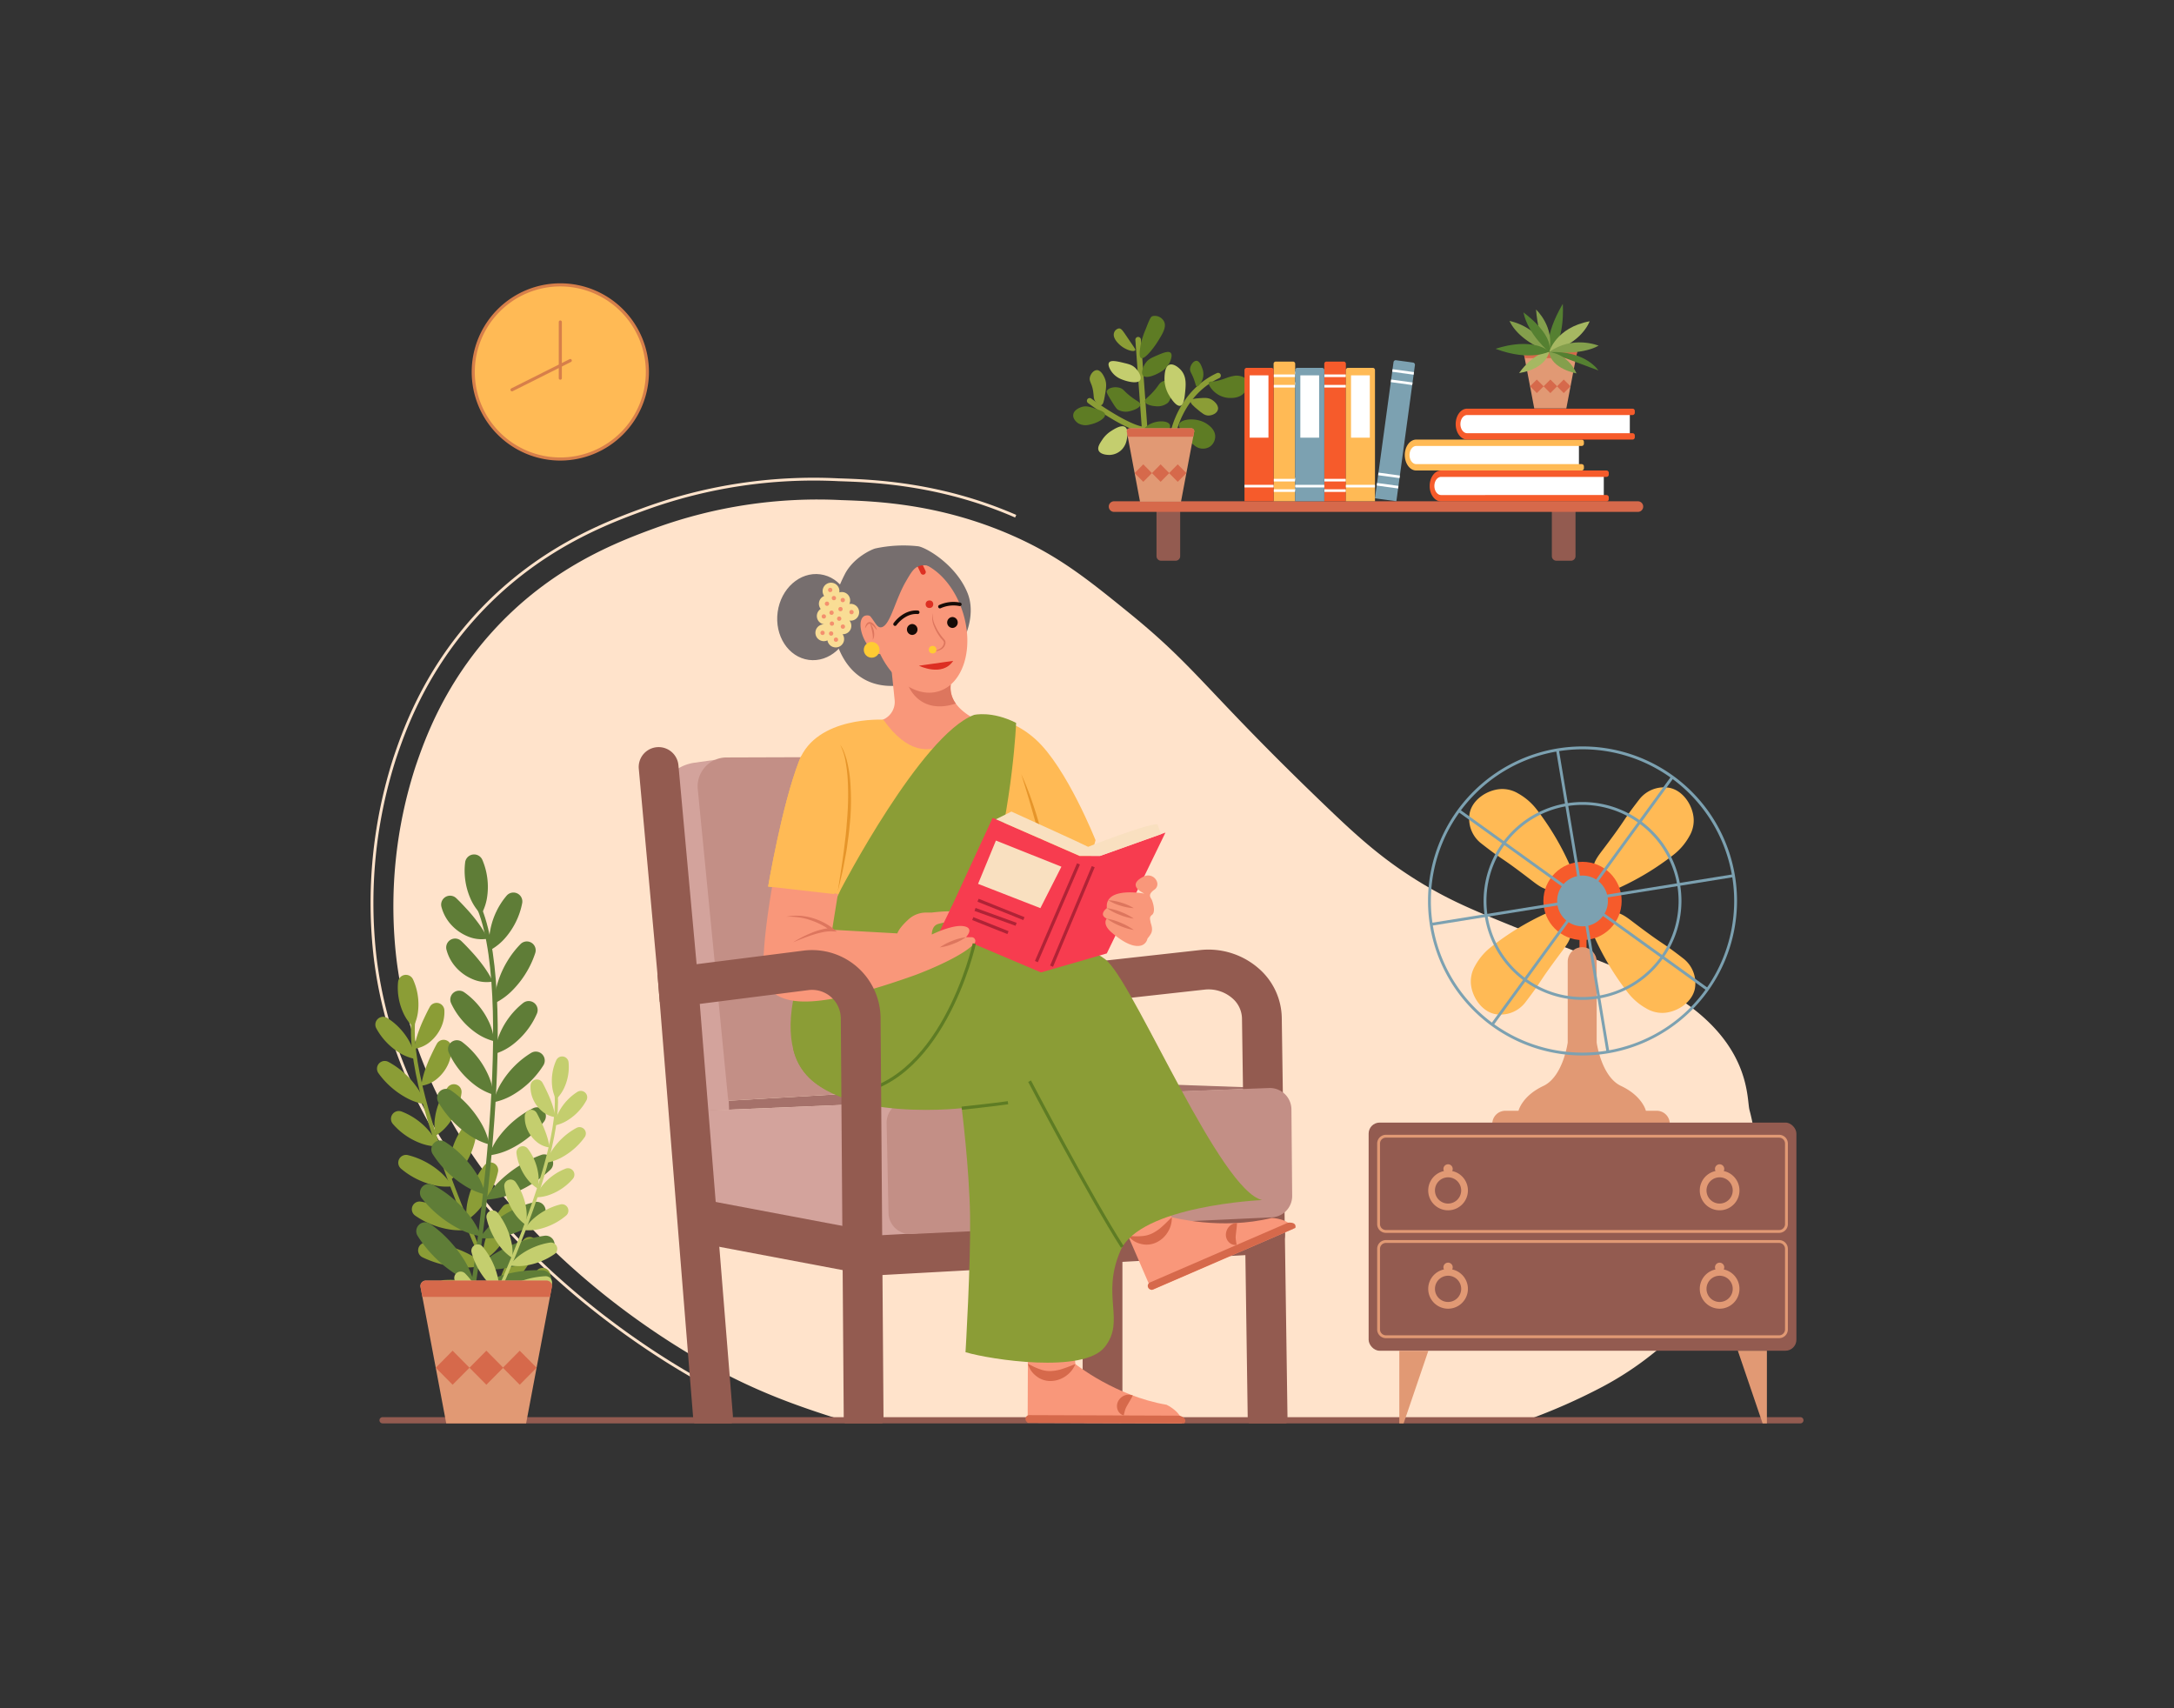 <svg xmlns="http://www.w3.org/2000/svg" data-name="Layer 1" viewBox="0 0 700 550" id="old-lady-reading-book"><rect x="0" y="0" width="700" height="550" fill="#333333" stroke="none"/><path fill="#ffe3cb" d="M271.285,457.28c-14.837-4.638-28.149-9.377-44.164-18.37-16.517-9.276-89.888-53.422-99.43-129.825a145.735,145.735,0,0,1,6.081-62.233c2.949-8.646,9.066-26.012,24.506-43.187,18.9-21.036,40.466-29.19,53.111-33.801a153.247,153.247,0,0,1,59.548-8.847c11.468.374,31.71,1.214,54.718,11.267,15.01,6.556,24.342,14.033,38.092,25.209,21.785,17.722,24.652,25.099,62.762,61.694,10.463,10.043,19.064,17.959,32.194,25.757,9.103,5.405,16.462,8.427,30.039,13.942,33.371,13.559,42.873,16.304,53.793,23.937,21.237,14.855,19.862,31.055,20.775,34.543a68.594,68.594,0,0,1,1.616,27.364c-2.785,18.325-12.655,30.304-18.781,37.553a103.263,103.263,0,0,1-30.039,24.141,191.964,191.964,0,0,1-24.615,10.856Z"></path><path fill="#ffe3cb" d="M224.181,444.328c-21.916-12.312-94.172-58.475-103.794-135.571a152.779,152.779,0,0,1,6.354-65.025c2.735-8.024,9.141-26.815,25.61-45.141,20.167-22.44,43.155-30.825,55.505-35.329a159.925,159.925,0,0,1,62.198-9.247c10.591.344,32.63,1.059,57.166,11.772l-.365.836c-24.376-10.644-46.296-11.354-56.83-11.696a158.948,158.948,0,0,0-61.856,9.192c-12.275,4.478-35.123,12.811-55.138,35.081-16.346,18.188-22.709,36.854-25.427,44.826a151.834,151.834,0,0,0-6.312,64.617c9.568,76.673,81.513,122.629,103.335,134.888Z"></path><path fill="#935b50" d="M579.702,458.281H123.185a1,1,0,0,1,0-2H579.702a1,1,0,0,1,0,2Z"></path><path fill="#8b9d36" d="M168.736,432.623c-.374-.737-37.379-74.073-35.084-103.573l-1.237-.095c-2.322,29.846,33.68,101.207,35.214,104.23Z"></path><path fill="#8b9d36" d="M133.071 330.666a14.511 14.511 0 001.567-5.376 19.365 19.365 0 00-.169-5.087 19.029 19.029 0 00-1.483-4.868l-.023-.048a2.529 2.529 0 00-4.781.797l-.006.053a19.031 19.031 0 00.177 5.086 19.362 19.362 0 001.491 4.866A14.511 14.511 0 00133.071 330.666zM135.603 349.586a9.885 9.885 0 005.25-2.366 13.001 13.001 0 003.385-4.448 11.869 11.869 0 001.098-5.636l-.004-.064a2.503 2.503 0 00-4.697-.968q-.051.092-.102.185c-.724 1.329-1.313 2.585-1.932 3.899a44.977 44.977 0 00-1.69 4.19A29.465 29.465 0 00135.603 349.586zM133.347 337.69a9.885 9.885 0 005.25-2.366 13.001 13.001 0 003.385-4.448A11.869 11.869 0 00143.08 325.24l-.004-.064a2.503 2.503 0 00-4.697-.968q-.051.092-.102.185c-.724 1.329-1.313 2.585-1.932 3.899a44.977 44.977 0 00-1.69 4.19A29.465 29.465 0 00133.347 337.69zM133.693 340.955a15.34 15.34 0 00-1.8-5.49 20.855 20.855 0 00-3.086-4.29 20.485 20.485 0 00-4.06-3.381l-.098-.06a2.506 2.506 0 00-3.521 3.285l.053.102a20.484 20.484 0 003.093 4.284 20.881 20.881 0 004.066 3.376A15.351 15.351 0 00133.693 340.955zM140.3 365.653a15.371 15.371 0 004.255-3.918 20.919 20.919 0 002.629-4.591 20.549 20.549 0 001.399-5.102q.013-.099.024-.198a2.483 2.483 0 00-4.407-1.827q-.062.078-.123.157a20.549 20.549 0 00-2.621 4.595 20.92 20.92 0 00-1.391 5.105A15.362 15.362 0 00140.3 365.653zM144.991 379.907a17.028 17.028 0 004.3-4.36 23.921 23.921 0 002.659-4.997 23.492 23.492 0 001.417-5.479q.01-.083.02-.167a2.482 2.482 0 00-4.468-1.735q-.049.068-.098.136a23.509 23.509 0 00-2.651 5 23.927 23.927 0 00-1.41 5.482A17.018 17.018 0 00144.991 379.907zM150.237 392.923a19.467 19.467 0 004.825-4.49 28.294 28.294 0 003.235-5.245 27.795 27.795 0 002.033-5.817l.027-.125a2.482 2.482 0 00-4.352-2.068l-.08.1a27.81 27.81 0 00-3.228 5.249 28.299 28.299 0 00-2.025 5.821A19.467 19.467 0 00150.237 392.923zM155.516 405.972a19.64 19.64 0 005.004-4.339 28.6 28.6 0 003.443-5.153 28.081 28.081 0 002.262-5.769l0-0a2.504 2.504 0 00-4.324-2.255h0a28.11 28.11 0 00-3.436 5.157 28.628 28.628 0 00-2.255 5.773A19.646 19.646 0 00155.516 405.972zM160.177 416.824a21.654 21.654 0 005.584-4.192 32.224 32.224 0 004.104-5.143 31.646 31.646 0 002.984-5.864l0-0a2.497 2.497 0 00-4.102-2.638h0a31.65 31.65 0 00-4.097 5.148 32.228 32.228 0 00-2.977 5.868A21.64 21.64 0 00160.177 416.824zM165.981 428.586a23.068 23.068 0 005.174-5.042 34.77 34.77 0 003.593-5.816 34.14 34.14 0 002.396-6.401l0-0a2.492 2.492 0 00-4.38-2.144h0a34.121 34.121 0 00-3.585 5.82 34.764 34.764 0 00-2.389 6.405A23.07 23.07 0 00165.981 428.586zM136.884 355.544a18.535 18.535 0 00-2.85-5.75 26.625 26.625 0 00-4.013-4.43 26.163 26.163 0 00-4.893-3.431l-.126-.066a2.482 2.482 0 00-3.18 3.609l.081.116a26.163 26.163 0 004.019 4.423 26.626 26.626 0 004.899 3.424A18.537 18.537 0 00136.884 355.544zM141.052 369.11a15.861 15.861 0 00-2.99-5.07 21.788 21.788 0 00-4.002-3.629 21.395 21.395 0 00-4.767-2.539l-.052-.019a2.518 2.518 0 00-2.786 3.967l.036.043a21.392 21.392 0 004.006 3.622 21.789 21.789 0 004.772 2.533A15.85 15.85 0 00141.052 369.11zM145.574 381.969a17.674 17.674 0 00-4.012-4.794 25.097 25.097 0 00-4.816-3.228 24.62 24.62 0 00-5.425-2.043h0a2.514 2.514 0 00-2.229 4.338h0a24.612 24.612 0 004.82 3.221 25.089 25.089 0 005.429 2.036A17.665 17.665 0 00145.574 381.969zM151.22 395.81a18.579 18.579 0 00-4.618-4.472 26.748 26.748 0 00-5.273-2.839 26.296 26.296 0 00-5.77-1.603l-.14-.02a2.482 2.482 0 00-1.792 4.464l.115.082a26.275 26.275 0 005.277 2.831 26.773 26.773 0 005.773 1.595A18.601 18.601 0 00151.22 395.81zM155.959 407.339a22.237 22.237 0 00-5.851-3.991 33.269 33.269 0 00-6.284-2.285 32.702 32.702 0 00-6.611-.994l-0 0a2.495 2.495 0 00-1.199 4.727h0a32.676 32.676 0 006.286 2.277 33.275 33.275 0 006.613.986A22.227 22.227 0 00155.959 407.339z"></path><path fill="#8b9d36" d="M160.663 417.151a19.293 19.293 0 00-5.683-3.272 27.984 27.984 0 00-5.933-1.53 27.481 27.481 0 00-6.123-.212h-0a2.506 2.506 0 00-.694 4.827h0a27.486 27.486 0 005.935 1.522 27.979 27.979 0 006.124.203A19.285 19.285 0 00160.663 417.151zM164.047 425.067a24.166 24.166 0 00-6.919-2.643 36.725 36.725 0 00-6.973-.883 36.075 36.075 0 00-7.013.448l-0.0 0a2.49 2.49 0 00-.149 4.875h0a36.096 36.096 0 006.973.875 36.726 36.726 0 007.013-.456A24.166 24.166 0 00164.047 425.067zM146.482 431.116a2.486 2.486 0 00.745 4.803h0a33.498 33.498 0 006.7-.361 32.887 32.887 0 006.495-1.677 22.124 22.124 0 006.224-3.433 22.127 22.127 0 00-6.971-1.387 32.898 32.898 0 00-6.698.369 33.496 33.496 0 00-6.495 1.685z"></path><path fill="#5f7d37" d="M150.985,418.315c.156-.935,15.437-93.94,2.777-125.442l1.321-.53c12.808,31.872-2.054,122.37-2.694,126.207Z"></path><path fill="#5f7d37" d="M154.954 294.443a16.65 16.65 0 01-3.564-5.346 22.219 22.219 0 01-1.565-5.626 21.834 21.834 0 01-.051-5.838l.008-.061a2.901 2.901 0 015.508-.772l.025.056a21.836 21.836 0 011.556 5.628 22.216 22.216 0 01.042 5.84A16.65 16.65 0 01154.954 294.443zM158.69 316.024a11.342 11.342 0 01-6.561-.783 14.918 14.918 0 01-5.235-3.705 13.619 13.619 0 01-3.141-5.792l-.018-.072a2.872 2.872 0 014.808-2.676q.087.084.175.167c1.25 1.206 2.327 2.378 3.456 3.604a51.608 51.608 0 013.291 4.005A33.808 33.808 0 01158.69 316.024zM157.068 302.226a11.342 11.342 0 01-6.561-.783 14.917 14.917 0 01-5.235-3.705 13.619 13.619 0 01-3.141-5.792l-.018-.072a2.872 2.872 0 014.808-2.676q.087.084.175.167c1.25 1.206 2.327 2.378 3.456 3.604a51.607 51.607 0 013.291 4.005A33.808 33.808 0 01157.068 302.226zM157.812 305.919a17.601 17.601 0 01.081-6.629 23.93 23.93 0 011.903-5.757 23.505 23.505 0 013.281-5.098l.086-.1a2.875 2.875 0 014.985 2.385l-.023.13a23.503 23.503 0 01-1.912 5.753 23.959 23.959 0 01-3.29 5.094A17.614 17.614 0 01157.812 305.919zM159.075 335.226a17.637 17.637 0 01-6.005-2.825 24.003 24.003 0 01-4.457-4.122 23.578 23.578 0 01-3.286-5.103q-.048-.104-.095-.208a2.849 2.849 0 014.195-3.516q.095.065.189.13A23.578 23.578 0 01154.065 323.71a24.004 24.004 0 013.279 5.11A17.626 17.626 0 01159.075 335.226zM158.844 352.443a19.538 19.538 0 01-6.206-3.294 27.448 27.448 0 01-4.63-4.555 26.956 26.956 0 01-3.436-5.51q-.04-.088-.079-.176a2.848 2.848 0 014.295-3.436q.077.058.154.116a26.974 26.974 0 014.622 4.561 27.454 27.454 0 013.429 5.516A19.526 19.526 0 01158.844 352.443zM157.578 368.495a22.336 22.336 0 01-6.826-3.255 32.464 32.464 0 01-5.345-4.629 31.892 31.892 0 01-4.226-5.669l-.072-.128a2.847 2.847 0 014.052-3.761l.122.082a31.909 31.909 0 015.339 4.635 32.469 32.469 0 014.218 5.675A22.337 22.337 0 01157.578 368.495zM156.288 384.595a22.534 22.534 0 01-6.97-3.029 32.816 32.816 0 01-5.541-4.456 32.22 32.22 0 01-4.461-5.537l-0-0a2.874 2.874 0 013.957-3.956h0a32.254 32.254 0 015.535 4.463 32.848 32.848 0 014.454 5.543A22.542 22.542 0 01156.288 384.595zM154.919 398.077a24.846 24.846 0 01-7.555-2.667 36.975 36.975 0 01-6.262-4.218 36.311 36.311 0 01-5.283-5.392l-0-0a2.865 2.865 0 013.583-4.298h0a36.315 36.315 0 016.256 4.226 36.978 36.978 0 015.277 5.4A24.83 24.83 0 01154.919 398.077zM152.611 412.949a26.468 26.468 0 01-7.398-3.74 39.896 39.896 0 01-5.933-5.131 39.171 39.171 0 01-4.825-6.183l-0-0a2.86 2.86 0 014.057-3.853h0a39.151 39.151 0 015.926 5.137 39.888 39.888 0 014.818 6.19A26.471 26.471 0 01152.611 412.949zM159.337 322.986a21.268 21.268 0 011.141-7.275 30.551 30.551 0 012.869-6.229 30.019 30.019 0 014.177-5.438l.115-.116a2.848 2.848 0 014.722 2.856l-.049.155a30.02 30.02 0 01-2.878 6.224 30.551 30.551 0 01-4.185 5.433A21.269 21.269 0 01159.337 322.986zM159.442 339.27a18.199 18.199 0 011.529-6.578 24.998 24.998 0 013.132-5.349 24.548 24.548 0 014.345-4.419l.051-.039a2.889 2.889 0 014.415 3.384l-.024.059a24.546 24.546 0 01-3.14 5.343 25.001 25.001 0 01-4.352 4.414A18.187 18.187 0 01159.442 339.27zM158.914 354.901a20.28 20.28 0 012.742-6.627 28.796 28.796 0 014.161-5.19 28.249 28.249 0 015.235-4.103h0a2.885 2.885 0 013.932 3.982h0a28.24 28.24 0 01-4.168 5.183 28.787 28.787 0 01-5.242 4.096A20.268 20.268 0 01158.914 354.901zM157.495 371.993a21.318 21.318 0 013.517-6.484 30.691 30.691 0 014.796-4.921 30.171 30.171 0 015.764-3.739l.146-.07a2.848 2.848 0 013.497 4.27l-.098.13a30.148 30.148 0 01-4.803 4.914 30.72 30.72 0 01-5.771 3.731A21.344 21.344 0 01157.495 371.993zM156.274 386.244a25.514 25.514 0 015.032-6.381 38.173 38.173 0 016.093-4.662 37.522 37.522 0 016.894-3.362l0-0a2.863 2.863 0 012.938 4.763h0a37.493 37.493 0 01-6.097 4.654 38.18 38.18 0 01-6.9 3.354A25.503 25.503 0 01156.274 386.244z"></path><path fill="#5f7d37" d="M154.5 398.603a22.137 22.137 0 015.095-5.537 32.109 32.109 0 015.969-3.716 31.532 31.532 0 016.63-2.338l0 0a2.876 2.876 0 012.42 5.045h0a31.537 31.537 0 01-5.973 3.707 32.103 32.103 0 01-6.634 2.329A22.127 22.127 0 01154.5 398.603zM153.518 408.431a27.728 27.728 0 016.664-5.273 42.139 42.139 0 017.329-3.365 41.393 41.393 0 017.83-1.922l0-0a2.857 2.857 0 011.84 5.285h0a41.417 41.417 0 01-7.332 3.356 42.139 42.139 0 01-7.834 1.913A27.728 27.728 0 01153.518 408.431zM174.826 409.01a2.853 2.853 0 01.837 5.513l-0.0 0a38.436 38.436 0 01-7.458 1.91 37.735 37.735 0 01-7.687.399 25.385 25.385 0 01-7.994-1.617 25.388 25.388 0 017.154-3.916 37.747 37.747 0 017.459-1.901 38.433 38.433 0 017.689-.389z"></path><path fill="#c4ce6e" d="M149.775,437.619c.307-.605,30.681-60.801,28.798-85.016l1.015-.078c1.906,24.499-27.646,83.074-28.905,85.555Z"></path><path fill="#c4ce6e" d="M179.049 353.929a11.911 11.911 0 01-1.286-4.413 15.895 15.895 0 01.139-4.176 15.62 15.62 0 011.217-3.995l.019-.04a2.076 2.076 0 013.925.654l.005.043a15.621 15.621 0 01-.145 4.174 15.893 15.893 0 01-1.224 3.994A11.911 11.911 0 01179.049 353.929zM176.971 369.459a8.114 8.114 0 01-4.31-1.942 10.672 10.672 0 01-2.778-3.651 9.742 9.742 0 01-.901-4.626l.003-.053a2.055 2.055 0 013.855-.795q.042.076.084.151c.595 1.091 1.078 2.122 1.586 3.201a36.918 36.918 0 011.387 3.439A24.187 24.187 0 01176.971 369.459zM178.823 359.695a8.113 8.113 0 01-4.31-1.942 10.671 10.671 0 01-2.778-3.651 9.743 9.743 0 01-.901-4.626l.003-.053a2.055 2.055 0 013.855-.795q.042.076.084.152c.595 1.091 1.078 2.122 1.586 3.201a36.92 36.92 0 011.387 3.439A24.186 24.186 0 01178.823 359.695zM178.538 362.375a12.592 12.592 0 011.477-4.507 17.118 17.118 0 012.533-3.521 16.815 16.815 0 013.333-2.775l.08-.049a2.057 2.057 0 012.89 2.696l-.044.084a16.813 16.813 0 01-2.538 3.516 17.14 17.14 0 01-3.337 2.771A12.601 12.601 0 01178.538 362.375zM173.115 382.647a12.617 12.617 0 01-3.493-3.216 17.171 17.171 0 01-2.158-3.769 16.867 16.867 0 01-1.148-4.188q-.01-.081-.02-.162a2.038 2.038 0 013.617-1.5q.051.064.101.129a16.867 16.867 0 012.152 3.771 17.172 17.172 0 011.142 4.19A12.609 12.609 0 01173.115 382.647zM169.265 394.348a13.977 13.977 0 01-3.529-3.579 19.635 19.635 0 01-2.183-4.102 19.283 19.283 0 01-1.163-4.497l-.016-.137a2.037 2.037 0 013.668-1.424l.08.112a19.296 19.296 0 012.176 4.104 19.64 19.64 0 011.157 4.5A13.968 13.968 0 01169.265 394.348zM164.959 405.031a15.979 15.979 0 01-3.96-3.685 23.225 23.225 0 01-2.655-4.305 22.815 22.815 0 01-1.668-4.775l-.022-.103a2.037 2.037 0 013.572-1.698l.066.082a22.827 22.827 0 012.649 4.309 23.228 23.228 0 011.662 4.778A15.979 15.979 0 01164.959 405.031zM160.625 415.743a16.121 16.121 0 01-4.107-3.562 23.475 23.475 0 01-2.826-4.229 23.049 23.049 0 01-1.857-4.735l-0-0a2.056 2.056 0 013.549-1.851h0a23.074 23.074 0 012.82 4.233 23.498 23.498 0 011.851 4.738A16.126 16.126 0 01160.625 415.743zM156.8 424.65a17.774 17.774 0 01-4.584-3.441 26.451 26.451 0 01-3.369-4.222 25.976 25.976 0 01-2.449-4.813l-0-0a2.049 2.049 0 013.367-2.165h0a25.979 25.979 0 013.363 4.226 26.453 26.453 0 012.444 4.817A17.763 17.763 0 01156.8 424.65zM152.035 434.305a18.935 18.935 0 01-4.247-4.139 28.541 28.541 0 01-2.949-4.774 28.022 28.022 0 01-1.967-5.254l-0-0a2.046 2.046 0 013.595-1.76h0a28.008 28.008 0 012.943 4.777 28.535 28.535 0 011.961 5.258A18.937 18.937 0 01152.035 434.305zM175.919 374.35a15.215 15.215 0 012.339-4.72 21.855 21.855 0 013.294-3.636 21.475 21.475 0 014.017-2.816l.103-.054a2.037 2.037 0 012.61 2.962l-.067.096a21.475 21.475 0 01-3.299 3.631 21.856 21.856 0 01-4.021 2.811A15.216 15.216 0 01175.919 374.35zM172.498 385.485a13.02 13.02 0 012.454-4.161 17.884 17.884 0 013.285-2.979 17.562 17.562 0 013.913-2.084l.043-.016a2.066 2.066 0 012.287 3.257l-.029.035a17.56 17.56 0 01-3.289 2.973 17.885 17.885 0 01-3.917 2.079A13.01 13.01 0 01172.498 385.485zM168.786 396.04a14.508 14.508 0 013.293-3.935 20.6 20.6 0 013.953-2.65 20.208 20.208 0 014.453-1.677h0a2.064 2.064 0 011.829 3.561h0a20.203 20.203 0 01-3.956 2.644 20.594 20.594 0 01-4.456 1.671A14.5 14.5 0 01168.786 396.04zM164.152 407.401a15.25 15.25 0 013.791-3.671 21.956 21.956 0 014.329-2.33 21.584 21.584 0 014.736-1.315l.115-.017a2.037 2.037 0 011.471 3.664l-.095.068a21.568 21.568 0 01-4.331 2.324 21.977 21.977 0 01-4.739 1.309A15.268 15.268 0 01164.152 407.401zM160.262 416.865a18.252 18.252 0 014.803-3.276 27.308 27.308 0 015.158-1.875 26.843 26.843 0 015.426-.816h0a2.048 2.048 0 01.984 3.88h0a26.822 26.822 0 01-5.159 1.869 27.314 27.314 0 01-5.428.809A18.245 18.245 0 01160.262 416.865z"></path><path fill="#c4ce6e" d="M156.401 424.919a15.836 15.836 0 014.665-2.686 22.969 22.969 0 014.87-1.256 22.558 22.558 0 015.026-.174h0a2.057 2.057 0 01.57 3.962h0a22.561 22.561 0 01-4.872 1.249 22.966 22.966 0 01-5.027.167A15.829 15.829 0 01156.401 424.919zM153.623 431.416a19.836 19.836 0 015.679-2.169 30.145 30.145 0 015.723-.725 29.611 29.611 0 015.756.367l0.0 0a2.044 2.044 0 01.122 4.001h0a29.629 29.629 0 01-5.724.718 30.146 30.146 0 01-5.757-.374A19.836 19.836 0 01153.623 431.416zM168.041 436.381a2.041 2.041 0 01-.611 3.942h-0a27.496 27.496 0 01-5.5-.296 26.995 26.995 0 01-5.332-1.376 18.16 18.16 0 01-5.109-2.818 18.162 18.162 0 015.722-1.138 27.004 27.004 0 015.498.303 27.494 27.494 0 015.331 1.383z"></path><path fill="#e19974" d="M169.403,458.281H143.681l-8.275-43.901a1.745,1.745,0,0,1,1.703-2.077h38.866a1.745,1.745,0,0,1,1.703,2.077Z"></path><path fill="#d6694b" d="M177.08,417.552l.598-3.172a1.745,1.745,0,0,0-1.703-2.077H137.109a1.745,1.745,0,0,0-1.703,2.077l.598,3.172Z"></path><polygon fill="#d6694b" points="145.737 445.848 140.304 440.363 145.737 434.879 151.171 440.363 145.737 445.848"></polygon><polygon fill="#d6694b" points="156.604 445.848 151.171 440.363 156.604 434.879 162.038 440.363 156.604 445.848"></polygon><polygon fill="#d6694b" points="167.346 445.848 161.913 440.363 167.346 434.879 172.78 440.363 167.346 445.848"></polygon><rect width="2.266" height="21.521" x="508.58" y="289.737" fill="#f65b2b"></rect><path fill="#e19974" d="M533.451,357.634h-3.496s-1.087-4.739-8.012-8.001c-6.351-2.993-7.835-13.983-7.835-13.983V309.627a4.661,4.661,0,0,0-4.661-4.661h0a4.661,4.661,0,0,0-4.661,4.661v26.024s-1.484,10.99-7.835,13.983c-6.924,3.263-8.012,8.001-8.012,8.001H484.697a4.195,4.195,0,0,0-4.195,4.195h57.144A4.195,4.195,0,0,0,533.451,357.634Z"></path><path fill="#ffba55" d="M513.216 301.339a5.328 5.328 0 01.396-4.449 6.581 6.581 0 015.121-3.155c2.823-.261 4.919 1.483 7.468 3.411 10.485 7.935 8.07 5.472 15.748 11.412a10.042 10.042 0 013.759 9.866c-.926 4.329-5.665 7.44-9.999 7.687a9.981 9.981 0 01-5.545-1.385 19.559 19.559 0 01-5.917-5.019A87.274 87.274 0 01513.216 301.339zM505.638 278.937a5.328 5.328 0 01-.42 4.446 6.581 6.581 0 01-5.138 3.128c-2.825.246-4.911-1.509-7.449-3.451-10.442-7.991-8.04-5.516-15.686-11.497a10.042 10.042 0 01-3.706-9.886c.949-4.324 5.705-7.41 10.04-7.633a9.981 9.981 0 015.538 1.415 19.559 19.559 0 015.89 5.051A87.274 87.274 0 01505.638 278.937zM498.231 293.894a5.328 5.328 0 014.451.368 6.581 6.581 0 013.186 5.102c.278 2.822-1.453 4.928-3.365 7.488-7.871 10.533-5.423 8.103-11.315 15.817a10.042 10.042 0 01-9.843 3.819c-4.334-.899-7.475-5.619-7.748-9.952a9.981 9.981 0 011.352-5.554 19.56 19.56 0 014.983-5.948A87.274 87.274 0 01498.231 293.894zM520.586 286.18a5.328 5.328 0 01-4.449-.393 6.581 6.581 0 01-3.159-5.119c-.263-2.823 1.479-4.92 3.406-7.47 7.928-10.491 5.467-8.074 11.401-15.756a10.042 10.042 0 019.864-3.766c4.329.923 7.444 5.66 7.694 9.994a9.981 9.981 0 01-1.382 5.546 19.559 19.559 0 01-5.015 5.921A87.274 87.274 0 01520.586 286.18z"></path><circle cx="509.551" cy="290.077" r="12.6" fill="#f65b2b"></circle><path fill="#7ca1b1" d="M509.55,339.824A49.747,49.747,0,1,1,559.298,290.077,49.803,49.803,0,0,1,509.55,339.824Zm0-98.578A48.831,48.831,0,1,0,558.382,290.077,48.886,48.886,0,0,0,509.55,241.246Z"></path><path fill="#7ca1b1" d="M509.55,321.928A31.851,31.851,0,1,1,541.402,290.077,31.887,31.887,0,0,1,509.55,321.928Zm0-62.786A30.935,30.935,0,1,0,540.486,290.077,30.971,30.971,0,0,0,509.55,259.141Z"></path><rect width=".916" height="98.59" x="509.147" y="240.771" fill="#7ca1b1" transform="rotate(-9.483 509.605 290.065)"></rect><rect width="98.524" height=".916" x="460.25" y="289.553" fill="#7ca1b1" transform="rotate(-53.937 509.513 290.011)"></rect><rect width="98.684" height=".916" x="460.114" y="289.321" fill="#7ca1b1" transform="rotate(-9.141 509.456 289.779)"></rect><rect width=".917" height="98.582" x="509.309" y="240.486" fill="#7ca1b1" transform="rotate(-54.275 509.764 289.778)"></rect><circle cx="509.551" cy="290.077" r="8.177" fill="#7ca1b1"></circle><rect width="137.734" height="73.458" x="440.684" y="361.434" fill="#935b50" rx="3.542"></rect><path fill="#e19974" d="M572.851 396.945H446.25a2.822 2.822 0 01-2.819-2.819V368.184a2.822 2.822 0 012.819-2.819H572.851a2.822 2.822 0 012.819 2.819v25.943A2.822 2.822 0 01572.851 396.945zM446.25 366.28a1.906 1.906 0 00-1.904 1.904v25.943a1.906 1.906 0 001.904 1.904H572.851a1.906 1.906 0 001.904-1.904V368.184a1.906 1.906 0 00-1.904-1.904zM572.851 430.845H446.25a2.822 2.822 0 01-2.819-2.819V402.083a2.822 2.822 0 012.819-2.819H572.851a2.822 2.822 0 012.819 2.819v25.943A2.822 2.822 0 01572.851 430.845zM446.25 400.18a1.906 1.906 0 00-1.904 1.904v25.943a1.906 1.906 0 001.904 1.904H572.851a1.906 1.906 0 001.904-1.904V402.083a1.906 1.906 0 00-1.904-1.904z"></path><path fill="#e19974" d="M467.582 377.037a1.479 1.479 0 00.172-.682 1.494 1.494 0 00-2.989 0 1.478 1.478 0 00.172.682 6.389 6.389 0 102.645 0zm-1.323 10.471a4.223 4.223 0 114.223-4.223A4.228 4.228 0 01466.26 387.508zM555.018 377.036a1.478 1.478 0 00.172-.682 1.494 1.494 0 10-2.988 0 1.478 1.478 0 00.172.682 6.388 6.388 0 102.645 0zm-1.323 10.471a4.223 4.223 0 114.223-4.223A4.228 4.228 0 01553.696 387.508zM467.583 408.719a1.478 1.478 0 00.171-.681 1.494 1.494 0 10-2.817.681 6.388 6.388 0 102.646 0zm-1.323 10.472a4.223 4.223 0 114.223-4.223A4.228 4.228 0 01466.26 419.191zM555.019 408.719a1.478 1.478 0 00.171-.681 1.494 1.494 0 00-2.988 0 1.478 1.478 0 00.171.681 6.388 6.388 0 102.646 0zm-1.323 10.472a4.223 4.223 0 114.223-4.223A4.228 4.228 0 01553.696 419.191z"></path><polygon fill="#e19974" points="450.559 434.892 450.559 458.281 451.945 458.281 459.914 434.892 450.559 434.892"></polygon><polygon fill="#e19974" points="568.918 434.892 568.918 458.281 567.532 458.281 559.562 434.892 568.918 434.892"></polygon><path fill="#fff" d="M465.096,152.35h51.304a0,0,0,0,1,0,0v8.145a0,0,0,0,1,0,0H465.096a3.505,3.505,0,0,1-3.505-3.505V155.855A3.505,3.505,0,0,1,465.096,152.35Z"></path><path fill="#f65b2b" d="M518.005,160.704a.738.738,0,0,1-.738.738H464.018c-2.033,0-3.687-2.233-3.687-4.978,0-2.745,1.654-4.978,3.687-4.978H517.266a.738.738,0,0,1,.738.738v.581a.738.738,0,0,1-.738.738H464.018c-1.193,0-2.163,1.31-2.163,2.921,0,1.611.97,2.921,2.163,2.921H517.266a.738.738,0,0,1,.738.738Z"></path><path fill="#fff" d="M457.091,142.394h51.304a0,0,0,0,1,0,0v8.145a0,0,0,0,1,0,0H457.091a3.505,3.505,0,0,1-3.505-3.505V145.899A3.505,3.505,0,0,1,457.091,142.394Z"></path><path fill="#ffba55" d="M510,150.748a.738.738,0,0,1-.738.738H456.014c-2.033,0-3.687-2.233-3.687-4.978,0-2.745,1.654-4.978,3.687-4.978h53.248a.738.738,0,0,1,.738.738v.581a.738.738,0,0,1-.738.738H456.014c-1.193,0-2.163,1.31-2.163,2.921,0,1.611.97,2.921,2.163,2.921h53.248a.738.738,0,0,1,.738.738Z"></path><path fill="#fff" d="M473.476,132.438h51.304a0,0,0,0,1,0,0v8.145a0,0,0,0,1,0,0H473.476a3.505,3.505,0,0,1-3.505-3.505v-1.136A3.505,3.505,0,0,1,473.476,132.438Z"></path><path fill="#f65b2b" d="M526.385,140.792a.738.738,0,0,1-.738.738H472.399c-2.033,0-3.687-2.233-3.687-4.978,0-2.745,1.654-4.978,3.687-4.978h53.248a.738.738,0,0,1,.738.738v.581a.738.738,0,0,1-.738.738H472.399c-1.193,0-2.163,1.31-2.163,2.921,0,1.611.97,2.921,2.163,2.921h53.248a.738.738,0,0,1,.738.738Z"></path><path fill="#935b50" d="M372.383 163.104h7.62a0 0 0 010 0v15.967a1.461 1.461 0 01-1.461 1.461h-4.698a1.461 1.461 0 01-1.461-1.461V163.104A0 0 0 01372.383 163.104zM499.675 163.104h7.62a0 0 0 010 0v15.967a1.461 1.461 0 01-1.461 1.461h-4.698a1.461 1.461 0 01-1.461-1.461V163.104A0 0 0 01499.675 163.104z"></path><path fill="#d6694b" d="M527.423,164.813H358.68a1.709,1.709,0,0,1,0-3.417H527.423a1.709,1.709,0,0,1,0,3.417Z"></path><rect width="7.074" height=".854" x="410.549" y="157.248" fill="#fff"></rect><rect width="7.074" height=".854" x="410.549" y="153.83" fill="#fff"></rect><rect width="7.074" height=".854" x="410.549" y="123.075" fill="#fff"></rect><rect width="7.074" height=".854" x="410.549" y="119.658" fill="#fff"></rect><polygon fill="#e19974" points="504.338 131.508 494.011 131.508 490.531 113.219 507.818 113.219 504.338 131.508"></polygon><polygon fill="#d6694b" points="507.421 115.307 507.818 113.219 490.531 113.219 490.929 115.307 507.421 115.307"></polygon><rect width="3.085" height="3.085" x="493.294" y="122.838" fill="#d6694b" transform="rotate(45 494.837 124.38)"></rect><rect width="3.085" height="3.085" x="497.657" y="122.838" fill="#d6694b" transform="rotate(45 499.2 124.38)"></rect><rect width="3.085" height="3.085" x="501.97" y="122.838" fill="#d6694b" transform="rotate(45 503.513 124.38)"></rect><path fill="#558031" d="M503.198,97.828s.907,12.812-4.408,15.527C498.789,113.355,496.949,108.497,503.198,97.828Z"></path><path fill="#849f4c" d="M486.046,103.331a18.744,18.744,0,0,1,12.743,10.024S489.227,110.107,486.046,103.331Z"></path><path fill="#a6b862" d="M489.129,120.113s4.422-6.616,9.66-6.758C498.789,113.355,498.001,118.682,489.129,120.113Z"></path><path fill="#849f4c" d="M494.584,99.654s6.136,5.602,4.205,13.701C498.789,113.355,495.39,109.752,494.584,99.654Z"></path><path fill="#a6b862" d="M498.789,113.355s2.156-7.891,13.054-9.915C511.843,103.44,509.39,110.625,498.789,113.355Z"></path><path fill="#849f4c" d="M514.73,111.292s-8.315-3.428-15.941,2.063C498.789,113.355,508.927,114.572,514.73,111.292Z"></path><path fill="#558031" d="M514.654 119.272s-4.015-6.431-15.865-5.918zM481.567 112.314s10.92-4.049 17.365.847C498.932 113.161 492.813 116.532 481.567 112.314z"></path><path fill="#558031" d="M490.522,100.589s9.744,6.892,8.346,12.771C498.868,113.36,492.108,107.94,490.522,100.589Z"></path><path fill="#849f4c" d="M507.615,120.214s-8.033-1.371-8.825-6.859C498.789,113.355,504.658,113.645,507.615,120.214Z"></path><path fill="#8b9d36" d="M368.71,139.183c-5.44,0-17.006-8.401-18.386-9.419a.894.894,0,0,1,1.061-1.439c5.295,3.902,14.83,9.79,17.871,9.014a.894.894,0,0,1,.447,1.73A3.961,3.961,0,0,1,368.71,139.183Z"></path><path fill="#8b9d36" d="M368.624 139.851a.894.894 0 01-.891-.828l-2.158-29.582a.894.894 0 01.827-.957.906.906 0 01.957.826l2.158 29.582a.894.894 0 01-.827.957C368.668 139.85 368.646 139.851 368.624 139.851zM377.7 140.638a.858.858 0 01-.157-.014.893.893 0 01-.724-1.036c.098-.555 2.55-13.648 15.009-19.462a.893.893 0 11.756 1.619c-11.625 5.426-13.983 18.028-14.005 18.155A.894.894 0 01377.7 140.638z"></path><path fill="#5e7c24" d="M376.631 136.695c-.727-1.423-4.632-1.425-7.126.323a6.829 6.829 0 00-2.402 3.152c-.425 1.094-1.104 2.844-.16 4.041a3.543 3.543 0 003.923.727 19.122 19.122 0 003.363-3.313C375.676 139.793 377.217 137.842 376.631 136.695zM379.674 136.534c-.272.715.268 1.534 1.281 3.071a14.755 14.755 0 003.523 3.718 4.203 4.203 0 004.964.566 4.021 4.021 0 001.841-3.394c-.017-2.094-1.806-3.39-2.482-3.879C385.526 134.242 380.332 134.806 379.674 136.534zM389.282 123.118c.239-.407.857-.2 2.242-.404a25.785 25.785 0 003.443-1.051 13.249 13.249 0 012.962-.727c.42.002 2.791.013 3.603 1.616.85 1.68-.724 3.702-.801 3.798-1.521 1.901-4.121 1.808-4.964 1.778a7.664 7.664 0 01-5.364-2.586C390.213 125.33 388.867 123.824 389.282 123.118zM367.424 115.279c-.845-.426-.351-3.129-.08-4.606a27.421 27.421 0 011.521-4.607c1.401-3.691 1.721-4.089 2.242-4.283a3.351 3.351 0 013.683 1.697c.926 1.792-.494 4.058-2.002 6.465C371.34 112.256 368.523 115.832 367.424 115.279z"></path><path fill="#c4ce6e" d="M367.104,122.391c.622-1.012-.522-2.99-1.681-4.041-.973-.882-1.969-1.122-3.683-1.535-1.926-.464-4.045-.975-4.644-.081-.571.852.546,2.527.801,2.909a7.078,7.078,0,0,0,3.283,2.505C362.89,122.856,366.301,123.696,367.104,122.391Z"></path><path fill="#5e7c24" d="M367.184 130.23c.023-.805-1.141-.972-3.523-2.909-1.891-1.538-1.945-2.073-3.043-2.424-1.68-.538-3.874-.026-4.244 1.051-.09.264-.078.578 1.361 2.909 1.119 1.813 1.69 2.727 2.242 3.071a5.26 5.26 0 004.003.404C364.986 132.093 367.153 131.321 367.184 130.23zM368.059 120.928c-.785-.889.005-3.036.968-4.273.808-1.038 1.748-1.447 3.367-2.152 1.818-.792 3.819-1.663 4.561-.886.708.741-.107 2.584-.293 3.005a7.111 7.111 0 01-2.807 3.038C372.29 120.655 369.072 122.075 368.059 120.928zM368.64 129.28c-.16-.789.958-1.155 2.975-3.478 1.601-1.844 1.563-2.38 2.584-2.917 1.564-.821 3.812-.698 4.359.298.134.244.175.556-.845 3.102-.793 1.981-1.2 2.98-1.685 3.414a5.268 5.268 0 01-3.875 1.093C371.122 130.734 368.856 130.349 368.64 129.28zM355.814 133.462c-.112-.877-1.556-1.361-3.283-1.94-1.56-.523-2.798-.938-4.244-.485-.256.08-2.53.792-2.722 2.505-.173 1.537 1.466 2.658 1.601 2.748a4.843 4.843 0 003.763.404C353.182 136.262 355.98 134.752 355.814 133.462z"></path><path fill="#c4ce6e" d="M362.3,137.503c-1.206-.86-3.481.599-4.564,1.293a9.571,9.571,0,0,0-2.802,2.748c-.834,1.252-1.628,2.443-1.201,3.475.613,1.484,3.261,1.462,3.603,1.455a5.758,5.758,0,0,0,3.923-1.778,6.125,6.125,0,0,0,1.521-3.071C362.926,140.953,363.489,138.352,362.3,137.503Z"></path><path fill="#8b9d36" d="M352.692 129.26c-.678-.986-.441-1.685-.721-3.394-.445-2.717-1.392-3.065-1.041-4.445.276-1.086 1.212-2.246 2.242-2.263 1.442-.024 2.37 2.205 2.562 2.667.7 1.681.442 3.147 0 5.657-.288 1.639-.508 2.812-1.201 2.99C353.864 130.644 353.067 129.806 352.692 129.26zM383.357 129.018c.214-.605 1.348-.697 2.722-.808 1.717-.139 3.004-.243 4.244.566.191.124 2.197 1.471 1.841 3.071-.278 1.25-1.832 1.906-2.962 1.94-1.227.036-2.061-.657-3.603-1.94C384.384 130.836 383.093 129.763 383.357 129.018z"></path><path fill="#5e7c24" d="M385.359,124.411c-.308-.07-.327-.499-.721-1.697-.879-2.676-1.567-2.919-1.441-4.041.139-1.241,1.163-2.562,2.082-2.505,1.001.062,1.599,1.744,1.842,2.425a5.243,5.243,0,0,1,.32,2.505C387.216,122.835,386.027,124.563,385.359,124.411Z"></path><path fill="#8b9d36" d="M365.502,112.773c-.467.663-3.12-.122-4.884-1.697-.45-.402-2.444-2.182-1.921-3.879a1.999,1.999,0,0,1,1.601-1.455c.748-.018,1.234.741,2.482,2.586C365.346,112.122,365.707,112.483,365.502,112.773Z"></path><path fill="#c4ce6e" d="M380.074,130.634c-1.344.366-3.102-2.472-3.523-3.152a10.426,10.426,0,0,1-1.601-5.819c.058-1.285.162-3.628,1.521-4.202,1.302-.55,3.063.816,3.923,1.859,1.698,2.057,1.428,4.718,1.201,6.95C381.419,128.009,381.183,130.332,380.074,130.634Z"></path><path fill="#e19974" d="M380.269,161.514h-13.202l-4.247-22.533a.896.896,0,0,1,.874-1.066h19.948a.896.896,0,0,1,.874,1.066Z"></path><path fill="#d6694b" d="M384.209,140.61l.307-1.628a.896.896,0,0,0-.874-1.066H363.694a.896.896,0,0,0-.874,1.066l.307,1.628Z"></path><polygon fill="#d6694b" points="368.122 155.133 365.334 152.318 368.122 149.503 370.911 152.318 368.122 155.133"></polygon><polygon fill="#d6694b" points="373.7 155.133 370.911 152.318 373.7 149.503 376.489 152.318 373.7 155.133"></polygon><polygon fill="#d6694b" points="379.213 155.133 376.425 152.318 379.213 149.503 382.002 152.318 379.213 155.133"></polygon><path fill="#7ca1b1" d="M427.443,135.157h44.246a0,0,0,0,1,0,0V142.114a0,0,0,0,1,0,0H427.443a.723.723,0,0,1-.723-.723V135.88A.723.723,0,0,1,427.443,135.157Z" transform="rotate(97.76 449.205 138.635)"></path><rect width=".84" height="6.957" x="451.358" y="116.275" fill="#fff" transform="rotate(-82.247 451.778 119.753)"></rect><rect width=".84" height="6.957" x="450.904" y="119.605" fill="#fff" transform="rotate(-82.24 451.324 123.084)"></rect><rect width=".84" height="6.957" x="446.82" y="149.576" fill="#fff" transform="rotate(-82.248 447.24 153.055)"></rect><rect width=".84" height="6.957" x="446.366" y="152.907" fill="#fff" transform="rotate(-82.24 446.786 156.386)"></rect><path fill="#f65b2b" d="M433.358,117.138l0,44.246h-6.957l0-44.246a.723.723,0,0,1,.723-.723h5.511A.723.723,0,0,1,433.358,117.138Z"></path><rect width="6.957" height=".84" x="426.401" y="157.536" fill="#fff"></rect><rect width="6.957" height=".84" x="426.401" y="154.175" fill="#fff"></rect><rect width="6.957" height=".84" x="426.401" y="123.927" fill="#fff"></rect><rect width="6.957" height=".84" x="426.401" y="120.565" fill="#fff"></rect><path fill="#ffba55" d="M433.349,161.384V119.154a.723.723,0,0,1,.723-.723h7.931a.723.723,0,0,1,.723.723V161.384Z"></path><rect width="9.377" height=".84" x="433.349" y="156.099" fill="#fff"></rect><rect width="20.065" height="6.05" x="428.005" y="127.858" fill="#fff" transform="rotate(90 438.038 130.883)"></rect><path fill="#ffba55" d="M410.079,117.138l0,44.246h6.957l0-44.246a.723.723,0,0,0-.723-.723h-5.511A.723.723,0,0,0,410.079,117.138Z"></path><rect width="6.957" height=".84" x="410.079" y="157.536" fill="#fff"></rect><rect width="6.957" height=".84" x="410.079" y="154.175" fill="#fff"></rect><rect width="6.957" height=".84" x="410.079" y="123.927" fill="#fff"></rect><rect width="6.957" height=".84" x="410.079" y="120.565" fill="#fff"></rect><path fill="#f65b2b" d="M410.088,161.384V119.154a.723.723,0,0,0-.723-.723h-7.931a.723.723,0,0,0-.723.723V161.384Z"></path><rect width="9.377" height=".84" x="400.711" y="156.099" fill="#fff"></rect><rect width="20.065" height="6.05" x="395.367" y="127.858" fill="#fff" transform="rotate(90 405.399 130.883)"></rect><path fill="#7ca1b1" d="M400.965,135.219H443.195a0,0,0,0,1,0,0V144.596a0,0,0,0,1,0,0H400.965a.723.723,0,0,1-.723-.723v-7.931a.723.723,0,0,1,.723-.723Z" transform="rotate(90 421.718 139.907)"></path><rect width="9.377" height=".84" x="417.03" y="156.099" fill="#fff"></rect><rect width="20.065" height="6.05" x="411.686" y="127.858" fill="#fff" transform="rotate(90 421.718 130.883)"></rect><circle cx="180.415" cy="119.753" r="28.034" fill="#ffba55"></circle><path fill="#d77f4a" d="M180.415,148.287a28.534,28.534,0,1,1,28.534-28.534A28.567,28.567,0,0,1,180.415,148.287Zm0-56.067a27.534,27.534,0,1,0,27.534,27.533A27.565,27.565,0,0,0,180.415,92.22Z"></path><path fill="#d77f4a" d="M180.415,122.253a.5.5,0,0,1-.5-.5V103.676a.5.5,0,0,1,1,0v18.077A.5.5,0,0,1,180.415,122.253Z"></path><path fill="#d77f4a" d="M164.861,125.993a.5.5,0,0,1-.225-.947l18.756-9.406a.5.5,0,0,1,.448.895l-18.756,9.406A.496.496,0,0,1,164.861,125.993Z"></path><polygon fill="#a5716a" points="285.344 355.149 408.552 350.311 343.072 348.03 234.49 354.405 226.941 357.604 285.344 355.149"></polygon><polygon fill="#d3a39c" points="224.895 386.037 293.557 403.103 291.548 354.888 226.941 357.604 224.895 386.037"></polygon><path fill="#d3a39c" d="M234.756,357.275l-7.814.328-15.202-95.853a14.045,14.045,0,0,1,11.911-16.192l6.631-.928Z"></path><path fill="#935b50" d="M360.962,458.281a6.186,6.186,0,0,0,.443-2.329V398.566a6.405,6.405,0,1,0-12.809,0v57.386a6.186,6.186,0,0,0,.443,2.329Z"></path><path fill="#935b50" d="M277.691,410.853c.118,0,.237-.003.356-.009l129.667-7.103a6.405,6.405,0,0,0-.701-12.791l-129.667,7.103a6.405,6.405,0,0,0,.345,12.8Z"></path><path fill="#935b50" d="M414.191,458.281a6.413,6.413,0,0,0,.361-2.224l-1.84-128.361a21.493,21.493,0,0,0-7.464-15.918,24.579,24.579,0,0,0-18.911-5.881l-46.486,5.159a6.403,6.403,0,0,0,1.409,12.728l46.486-5.147a11.682,11.682,0,0,1,9.025,2.748,8.819,8.819,0,0,1,3.132,6.498l1.84,128.361a6.2,6.2,0,0,0,.373,2.038Z"></path><path fill="#c38f86" d="M293.424 397.32L409.43 391.95a6.879 6.879 0 006.635-6.87l-.242-27.97a6.948 6.948 0 00-7.27-6.799l-116.374 4.298a6.879 6.879 0 00-6.7 6.956l.609 29.042A6.952 6.952 0 00293.424 397.32zM234.49 354.405l108.583-6.375-9.383-95.988a9.316 9.316 0 00-9.307-8.46l-90.466.292a9.316 9.316 0 00-9.246 10.175z"></path><path fill="#935b50" d="M223.565,458.281a5.824,5.824,0,0,1-.361-1.63l-10.783-134.102-.699-8.629-6.052-66.531a6.408,6.408,0,0,1,12.774-1.025l5.854,64.074,1.025,12.786L235.966,455.614a6.342,6.342,0,0,1-.361,2.667Z"></path><rect width="13.973" height="57.131" x="243.048" y="369.236" fill="#935b50" transform="rotate(-79.306 250.035 397.802)"></rect><path fill="#f9977a" d="M345.557,430.921l.691,8.261s12.857,10.29,29.359,13.101c0,0,5.037,2.335,5.024,5.992l-49.74-.179.068-18.97-.334-11.529Z"></path><path fill="#d6694b" d="M379.827,455.796l-48.39-.174a1.236,1.236,0,0,0-1.241,1.232l0,.004a1.236,1.236,0,0,0,1.232,1.241l49.886.179S382.744,456.782,379.827,455.796Z"></path><path fill="#d6694b" d="M364.739 449.304a3.457 3.457 0 00-2.568-.042 3.912 3.912 0 00-2.064 1.749 3.409 3.409 0 00-.23 2.932 2.918 2.918 0 001.959 1.788 17.301 17.301 0 01.548-2.087 6.352 6.352 0 01.529-1.075c.186-.332.422-.751.738-1.273C363.965 450.765 364.327 450.162 364.739 449.304zM346.249 439.181c-1.491.589-2.82 1.118-4.107 1.532a13.689 13.689 0 01-3.679.712 8.796 8.796 0 01-3.546-.553 17.714 17.714 0 01-1.895-.759c-.66-.294-1.273-.694-2.062-.988a9.49 9.49 0 001.021 2.172 7.836 7.836 0 001.706 1.78 7.301 7.301 0 004.898 1.555 8.624 8.624 0 004.735-1.697A8.319 8.319 0 00346.249 439.181z"></path><path fill="#f9977a" d="M373.358,384.602l3.942,7.292s15.902,4.279,32.149.246c0,0,5.55.122,7.003,3.478l-45.647,19.758-7.535-17.409L358.345,387.537Z"></path><path fill="#d6694b" d="M414.722,393.669l-44.409,19.222a1.236,1.236,0,0,0-.643,1.625l.002.004a1.236,1.236,0,0,0,1.625.643l45.782-19.816S417.79,393.403,414.722,393.669Z"></path><path fill="#d6694b" d="M398.298 393.763a3.457 3.457 0 00-2.37.99 3.912 3.912 0 00-1.191 2.429 3.409 3.409 0 00.963 2.779 2.918 2.918 0 002.511.854 17.299 17.299 0 01-.334-2.132 6.352 6.352 0 01.055-1.197c.037-.379.086-.858.167-1.462C398.173 395.412 398.264 394.714 398.298 393.763zM377.301 391.894c-1.131 1.137-2.136 2.154-3.149 3.049a13.689 13.689 0 01-3.085 2.126 8.796 8.796 0 01-3.471.914 17.715 17.715 0 01-2.041.064c-.723-.005-1.444-.126-2.285-.079a9.49 9.49 0 001.806 1.581 7.837 7.837 0 002.276.947 7.301 7.301 0 005.111-.537 8.624 8.624 0 003.659-3.452A8.319 8.319 0 00377.301 391.894z"></path><path fill="#766e6e" d="M292.604,220.231c1.891-.488,3.433-.802,4.85-1.323,9.409-3.458,18.173-17.852,14.072-28-3.574-8.845-12.861-14.427-15.793-15.014a42.908,42.908,0,0,0-13.886.691c-1.128.283-7.067,2.899-9.83,8.301-3.841,7.51-3.017,9.886-3.68,12.222C267.085,201.52,270.386,224.917,292.604,220.231Z"></path><path fill="#f9977a" d="M327.176,235.974s-22.615-3.873-21.022-15.647l-19.106-4.749,1.013,9.775a6.19,6.19,0,0,1-3.758,6.345l-11.929,5.016c-.256.091-.339.19-.351.276-.201,1.449,18.134,8.344,36.202,5.621C318.498,242.297,322.831,238.439,327.176,235.974Z"></path><path fill="#dd765e" d="M306.118,220.356s-5.901,5.264-13.768.132c0,0,3.428,9.924,15.416,6.039A8.655,8.655,0,0,1,306.118,220.356Z"></path><path fill="#f9977a" d="M310.095,197.383c-3.534-11.492-12.765-18.851-20.618-16.436-6.062,1.864-9.527,9.006-9.17,17.452a2.297,2.297,0,0,0-1.948-.091c-1.677.817-1.717,4.188-.09,7.529,1.374,2.821,3.496,4.71,5.133,4.741,4.28,8.863,12.088,14.071,18.871,11.986C310.127,220.149,313.629,208.875,310.095,197.383Z"></path><path fill="#dd765e" d="M300.352,197.38a7.626,7.626,0,0,0,.788,4.062,16.976,16.976,0,0,0,2.165,3.57l.692.805a1.656,1.656,0,0,1,.451,1.133,2.711,2.711,0,0,1-1.124,1.972,4.892,4.892,0,0,1-4.2.585,7.342,7.342,0,0,0,2.099-.086,3.685,3.685,0,0,0,1.82-.834,2.434,2.434,0,0,0,.888-1.637c.037-.572-.613-.999-1.063-1.575a15.474,15.474,0,0,1-2.125-3.753A6.693,6.693,0,0,1,300.352,197.38Z"></path><path fill="#160b07" d="M288.119 201.515a.568.568 0 01-.39-.888c.125-.181 3.126-4.418 7.793-4.061a.569.569 0 11-.087 1.134c-4.025-.308-6.745 3.537-6.772 3.576A.569.569 0 01288.119 201.515zM302.57 195.878a.569.569 0 01-.176-1.074 10.973 10.973 0 016.831-.777.569.569 0 01-.272 1.104 9.925 9.925 0 00-6.054.693A.569.569 0 01302.57 195.878z"></path><path fill="#dd765e" d="M278.55,202.384a2.869,2.869,0,0,1,.447-1.486,1.325,1.325,0,0,1,.681-.556.881.881,0,0,1,.476-.051,1.15,1.15,0,0,1,.441.121,2.937,2.937,0,0,1,1.155,1.113,5.704,5.704,0,0,1,.653,1.38c-.366-.363-.656-.764-.997-1.11a3.814,3.814,0,0,0-1.043-.865.812.812,0,0,0-1.026.239A5.554,5.554,0,0,0,278.55,202.384Z"></path><path fill="#dd765e" d="M281.002,206.021a6.009,6.009,0,0,0,.021-1.39,12.055,12.055,0,0,0-.213-1.349c-.175-.899-.451-1.777-.668-2.723.157.186.282.391.425.589l.339.64a6.214,6.214,0,0,1,.461,1.381,4.877,4.877,0,0,1,.091,1.465A2.814,2.814,0,0,1,281.002,206.021Z"></path><circle cx="280.663" cy="209.221" r="2.531" fill="#ffcb33"></circle><path fill="#dd2f22" d="M295.888,214.337s7.502,3.736,11.033-1.563"></path><circle cx="299.273" cy="194.541" r="1.226" fill="#dd2f22"></circle><path fill="#dd2f22" d="M297.237,185.023a.853.853,0,0,1-.772-.49l-1.034-2.199a.853.853,0,1,1,1.544-.727l1.034,2.199a.853.853,0,0,1-.771,1.217Z"></path><circle cx="300.295" cy="209.175" r="1.226" fill="#ffcb33"></circle><path fill="#766e6e" d="M295.943,182.253c-1.721.595-2.563,2.041-4.249,4.934-3.255,5.588-4.784,12.984-7.266,14.512a1.616,1.616,0,0,1-.934.287c-1.034-.049-1.574-1.33-2.889-3.077-.994-1.32-1.39-1.525-1.966-2.263a11.405,11.405,0,0,1-1.514-10.19,12.084,12.084,0,0,1,6.042-6.482c5.689-3.124,11.646-1.464,13.157-1.043,9.076,2.529,13.657,10.821,13.372,11.106C309.362,190.371,301.678,180.27,295.943,182.253Z"></path><ellipse cx="262.27" cy="198.687" fill="#766e6e" rx="13.9" ry="11.985" transform="rotate(-82.295 262.27 198.687)"></ellipse><path fill="#f9dd95" d="M268.879,208.437a2.691,2.691,0,0,0,2.411-4.25,2.694,2.694,0,0,0,2.223-4.397c.06.009.116.027.177.032a2.706,2.706,0,1,0-.204-5.365,2.693,2.693,0,0,0-3.249-3.716c.01-.065.03-.127.035-.194a2.706,2.706,0,1,0-4.895,1.347,2.683,2.683,0,0,0-1.113,4.173,2.697,2.697,0,0,0,1.248,4.965,2.706,2.706,0,1,0-.42,5.395,2.675,2.675,0,0,0,1.334-.25A2.701,2.701,0,0,0,268.879,208.437Z"></path><circle cx="267.318" cy="189.942" r=".694" fill="#f4906e"></circle><circle cx="271.368" cy="193.201" r=".694" fill="#f4906e"></circle><circle cx="266.277" cy="194.379" r=".694" fill="#f4906e"></circle><circle cx="268.505" cy="192.567" r=".694" fill="#f4906e"></circle><circle cx="270.634" cy="196.109" r=".694" fill="#f4906e"></circle><circle cx="274.186" cy="197.082" r=".694" fill="#f4906e"></circle><circle cx="271.398" cy="201.748" r=".694" fill="#f4906e"></circle><circle cx="270.206" cy="199.191" r=".694" fill="#f4906e"></circle><circle cx="267.754" cy="197.276" r=".694" fill="#f4906e"></circle><circle cx="265.262" cy="198.474" r=".694" fill="#f4906e"></circle><circle cx="267.865" cy="200.777" r=".694" fill="#f4906e"></circle><circle cx="264.85" cy="203.76" r=".694" fill="#f4906e"></circle><circle cx="269.172" cy="205.945" r=".694" fill="#f4906e"></circle><circle cx="267.616" cy="203.975" r=".694" fill="#f4906e"></circle><path fill="#160b07" d="M293.725 204.431a1.761 1.761 0 000-3.52 1.761 1.761 0 000 3.52zM306.677 202.179a1.761 1.761 0 000-3.52 1.761 1.761 0 000 3.52z"></path><path fill="#ffba55" d="M284.423,231.714s-21.472-1.22-27.084,13.176-10.004,40.545-10.004,40.545l22.448,2.44-2.196,13.867h76.617l8.54-31.232s-9.272-23.424-19.276-32.452-20.905-7.327-20.905-7.327S300.039,253.674,284.423,231.714Z"></path><path fill="#e6952a" d="M270.515,239.766a10.473,10.473,0,0,1,1.373,2.663c.193.465.343.944.488,1.424.156.478.299.96.407,1.45a42.989,42.989,0,0,1,.964,5.94,82.287,82.287,0,0,1,.07,12.013c-.182,1.993-.364,3.986-.609,5.97-.298,1.977-.486,3.97-.881,5.93-.384,1.961-.711,3.932-1.142,5.881-.47,1.942-.904,3.889-1.403,5.821.582-3.951,1.254-7.874,1.772-11.82.272-1.97.485-3.946.734-5.918.214-1.975.36-3.956.515-5.934a94.888,94.888,0,0,0,.167-11.883,43.584,43.584,0,0,0-.672-5.895A18.262,18.262,0,0,0,270.515,239.766Z"></path><path fill="#8b9d36" d="M270.758,286.313s25.85-49.697,42.869-56.138c0,0,5.732-1.388,13.549,2.57,0,0-3.838,99.302-55.504,119.554,0,0-24.582-1.708-14.822-36.6Z"></path><path fill="#8b9d36" d="M304.191,303.518s42.893-4.009,52.653,6.239,36.112,73.445,49.532,76.617c0,0-39.358,1.746-45.641,16.386s1.769,22.448-5.063,30.988-36.49,4.06-44.786,1.62c0,0,1.708-28.548,1.464-43.92s-2.684-34.648-2.684-34.648-49.1,5.643-54.315-19.266Z"></path><path fill="#e6952a" d="M328.831,249.282a94.581,94.581,0,0,1,3.585,9.06c1.076,3.067,1.992,6.188,2.825,9.33.819,3.146,1.548,6.317,2.097,9.522a94.186,94.186,0,0,1,1.252,9.664c-.365-1.586-.61-3.186-.988-4.764-.32-1.587-.653-3.17-1.03-4.744-.727-3.152-1.477-6.297-2.314-9.42-.804-3.132-1.689-6.242-2.584-9.352-.446-1.556-.916-3.105-1.397-4.651C329.821,252.371,329.318,250.832,328.831,249.282Z"></path><path fill="#5e7c24" d="M360.946,401.724c-10.294-16.026-29.687-53.014-29.881-53.386l.9-.471c.195.371,19.566,37.318,29.836,53.308Z"></path><polygon fill="#f73c4f" points="305.716 293.415 319.62 263.312 347.619 275.573 354.208 275.573 375.253 268.07 356.373 306.973 335.175 313.088 308.457 301.742 302.601 299.764 305.716 293.415"></polygon><rect width="34.266" height="1.017" x="323.35" y="293.365" fill="#b02336" transform="rotate(-66.686 340.481 293.873)"></rect><rect width="34.723" height="1.016" x="327.94" y="294.554" fill="#b02336" transform="rotate(-67.278 345.301 295.062)"></rect><path fill="#f9e0c0" d="M320.676,263.774l4.983-2.475s23.145,10.488,24.705,11.346c0,0,18.061-7.137,22.298-7.32l1.175,3.249-19.63,6.999h-6.588Z"></path><polygon fill="#f9e0c0" points="320.676 270.632 341.763 279.05 334.992 292.391 314.923 284.575 320.676 270.632"></polygon><rect width="1.016" height="15.903" x="321.796" y="284.853" fill="#b02336" transform="rotate(-68.157 322.304 292.805)"></rect><rect width="1.016" height="14.068" x="320.054" y="288.165" fill="#b02336" transform="rotate(-70.102 320.562 295.2)"></rect><rect width="1.017" height="12.211" x="318.38" y="291.915" fill="#b02336" transform="rotate(-68.302 318.888 298.02)"></rect><path fill="#f9977a" d="M368.329,282.186c-2.212,1.063-4.748,3.076.153,5.526,0,0-12.902-2.44-12.078,4.679,0,0-2.866,2.031-.03,3.373,0,0-1.678,1.708,1.616,4.514,2.76,2.351,6.635,5.046,9.612,4.098a2.905,2.905,0,0,0,1.81-1.963c.168-.534,0,0,1.022-1.525,1.072-1.6.122-3.294,0-4.148s-.431-1.464.516-2.196.674-2.792,0-4.636c-.328-.897-1.649-1.708.686-3.416a2.176,2.176,0,0,0,.972-2.331A3.024,3.024,0,0,0,368.329,282.186Z"></path><path fill="#dd765e" d="M365.066 295.764a19.174 19.174 0 01-4.515-1.213 18.956 18.956 0 01-4.147-2.16 18.956 18.956 0 014.515 1.213A19.169 19.169 0 01365.066 295.764zM365.066 299.424a19.726 19.726 0 01-4.543-1.362 19.499 19.499 0 01-4.149-2.298 19.494 19.494 0 014.543 1.362A19.721 19.721 0 01365.066 299.424zM356.843 289.847a16.495 16.495 0 014.261.787 16.307 16.307 0 013.961 1.757 16.302 16.302 0 01-4.261-.787A16.486 16.486 0 01356.843 289.847z"></path><path fill="#f9977a" d="M248.782,284.575s-5.595,30.343-1.447,33.759,9.76,9.028,47.336-4.392c0,0,14.616-5.365,19.038-10.135a1.222,1.222,0,0,0-.881-2.065h-1.809s2.928-2.928-.732-3.538-10.248,2.684-10.248,2.684-.122-2.806,2.074-3.416,7.32-1.22,7.32-3.05-9.394-.61-9.394-.61h-1.826a8.405,8.405,0,0,0-5.684,2.197c-1.464,1.343-3.091,3.072-3.592,4.513l-20.998-1.17,1.843-11.477Z"></path><path fill="#dd765e" d="M302.601 305.036a18.15 18.15 0 014.024-2.12 17.937 17.937 0 014.394-1.174 17.948 17.948 0 01-4.024 2.12A18.15 18.15 0 01302.601 305.036zM255.387 303.389c.93-.615 1.913-1.14 2.897-1.665.991-.513 2.013-.965 3.051-1.387a21.533 21.533 0 013.205-1.064 12.183 12.183 0 013.427-.42l-.349.883a21.525 21.525 0 00-3.225-2.029 23.407 23.407 0 00-3.546-1.484 18.002 18.002 0 00-3.758-.872 21.916 21.916 0 00-3.899-.196 16.614 16.614 0 013.945-.327 18.671 18.671 0 013.947.601 19.942 19.942 0 013.753 1.402 18.846 18.846 0 013.425 2.138l1.202.966-1.551-.083a13.046 13.046 0 00-3.165.323c-1.06.22-2.114.526-3.163.852C259.492 301.703 257.436 302.526 255.387 303.389z"></path><polygon fill="#f73c4f" points="303.456 298.021 306.496 291.726 311.019 293.873 309.524 296.714 303.456 298.021"></polygon><path fill="#ffba55" d="M257.339,244.89c-5.612,14.396-10.004,40.545-10.004,40.545l21.346,2.44S262.951,230.494,257.339,244.89Z"></path><path fill="#5e7c24" d="M271.692 352.807l-.039-1.016c31.019-1.207 41.458-47.623 41.56-48.092l.993.215C314.103 304.391 303.498 351.569 271.692 352.807zM309.718 357.305l-.105-1.012c.095-.01 9.581-.999 14.876-1.758l.145 1.006C319.318 356.304 309.813 357.295 309.718 357.305z"></path><path fill="#935b50" d="M212.421,322.548a6.344,6.344,0,0,0,5.159,1.654l7.744-.978,35.004-4.448a9.257,9.257,0,0,1,10.399,9.106l.943,128.303a5.971,5.971,0,0,0,.373,2.096H284.106a6.499,6.499,0,0,0,.373-2.189l-.943-128.303a22.047,22.047,0,0,0-24.815-21.718l-34.422,4.367-8.326,1.06a6.353,6.353,0,0,0-4.25,2.422Z"></path></svg>